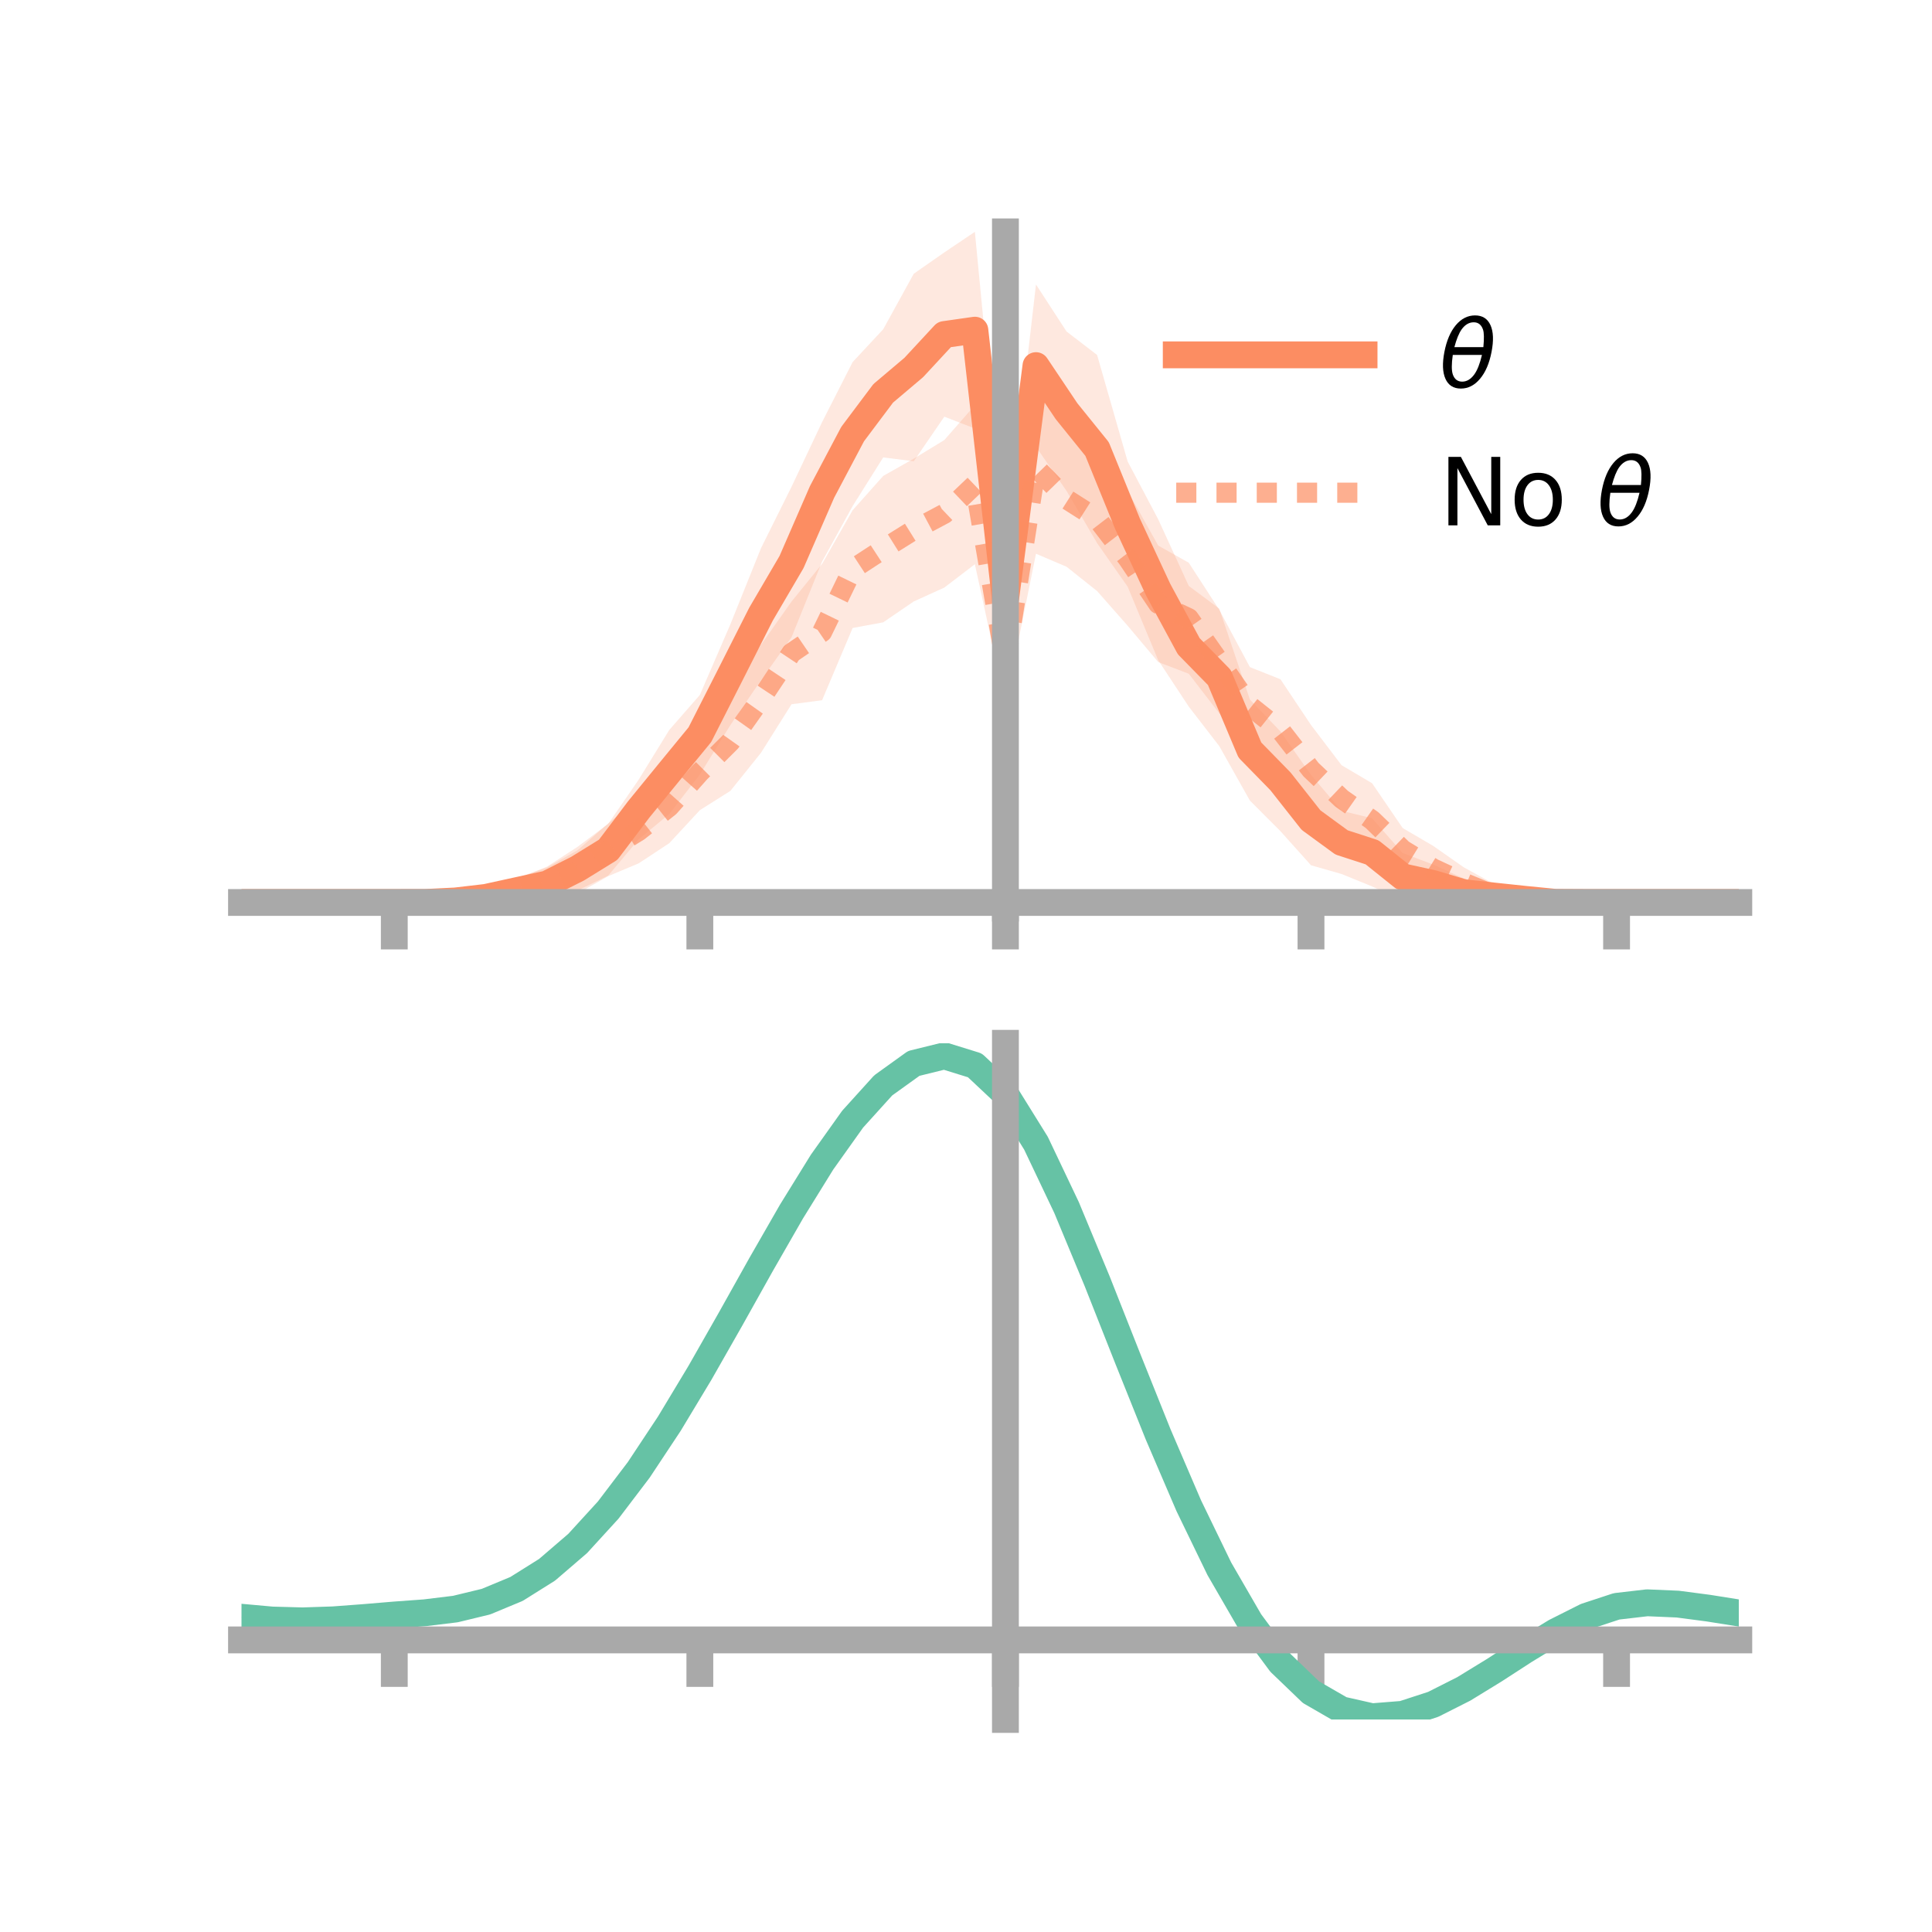 <?xml version="1.0" encoding="utf-8" standalone="no"?>
<!DOCTYPE svg PUBLIC "-//W3C//DTD SVG 1.1//EN"
  "http://www.w3.org/Graphics/SVG/1.1/DTD/svg11.dtd">
<!-- Created with matplotlib (https://matplotlib.org/) -->
<svg height="144pt" version="1.1" viewBox="0 0 144 144" width="144pt" xmlns="http://www.w3.org/2000/svg" xmlns:xlink="http://www.w3.org/1999/xlink">
 <defs>
  <style type="text/css">*{stroke-linecap:butt;stroke-linejoin:round;}</style>
 </defs>
 <g id="figure_1">
  <g id="patch_1">
   <path d="M 0 144 
L 144 144 
L 144 0 
L 0 0 
z
" style="fill:none;"/>
  </g>
  <g id="axes_1">
   <g id="patch_2">
    <path d="M 18 67.68 
L 129.6 67.68 
L 129.6 17.28 
L 18 17.28 
z
" style="fill:none;"/>
   </g>
   <g id="PolyCollection_1">
    <path clip-path="url(#p5cb8d06c27)" d="M 18 67.265 
L 18 67.265 
L 20.278 67.265 
L 22.555 67.265 
L 24.833 67.265 
L 27.11 67.265 
L 29.388 67.265 
L 31.665 67.244 
L 33.943 66.837 
L 36.22 66.398 
L 38.498 65.512 
L 40.776 64.591 
L 43.053 63.113 
L 45.331 61.408 
L 47.608 58.105 
L 49.886 54.404 
L 52.163 51.797 
L 54.441 46.526 
L 56.718 40.863 
L 58.996 36.281 
L 61.273 31.463 
L 63.551 26.987 
L 65.829 24.541 
L 68.106 20.404 
L 70.384 18.813 
L 72.661 17.28 
L 74.939 40.93 
L 77.216 21.203 
L 79.494 24.707 
L 81.771 26.457 
L 84.049 34.399 
L 86.327 38.709 
L 88.604 43.672 
L 90.882 45.369 
L 93.159 52.139 
L 95.437 54.517 
L 97.714 57.756 
L 99.992 60.435 
L 102.269 60.986 
L 104.547 63.581 
L 106.824 64.441 
L 109.102 65.476 
L 111.38 65.997 
L 113.657 66.381 
L 115.935 67.064 
L 118.212 67.247 
L 120.49 67.265 
L 122.767 67.265 
L 125.045 67.265 
L 127.322 67.265 
L 129.6 67.265 
L 129.6 67.265 
L 129.6 67.265 
L 127.322 67.265 
L 125.045 67.265 
L 122.767 67.265 
L 120.49 67.265 
L 118.212 67.286 
L 115.935 67.445 
L 113.657 67.68 
L 111.38 67.58 
L 109.102 67.599 
L 106.824 67.271 
L 104.547 67.125 
L 102.269 66.071 
L 99.992 65.143 
L 97.714 64.492 
L 95.437 61.952 
L 93.159 59.67 
L 90.882 55.619 
L 88.604 52.666 
L 86.327 49.212 
L 84.049 43.729 
L 81.771 40.479 
L 79.494 36.59 
L 77.216 33.299 
L 74.939 48.548 
L 72.661 31.939 
L 70.384 31.056 
L 68.106 34.38 
L 65.829 34.094 
L 63.551 37.719 
L 61.273 41.857 
L 58.996 47.5 
L 56.718 50.7 
L 54.441 54.038 
L 52.163 57.727 
L 49.886 60.671 
L 47.608 62.55 
L 45.331 65.265 
L 43.053 66.374 
L 40.776 67.188 
L 38.498 67.263 
L 36.22 67.373 
L 33.943 67.467 
L 31.665 67.285 
L 29.388 67.265 
L 27.11 67.265 
L 24.833 67.265 
L 22.555 67.265 
L 20.278 67.265 
L 18 67.265 
z
" style="fill:#fc8d62;fill-opacity:0.2;"/>
   </g>
   <g id="PolyCollection_2">
    <path clip-path="url(#p5cb8d06c27)" d="M 18 67.265 
L 18 67.265 
L 20.278 67.265 
L 22.555 67.265 
L 24.833 67.265 
L 27.11 67.265 
L 29.388 67.265 
L 31.665 67.174 
L 33.943 67.071 
L 36.22 66.139 
L 38.498 65.435 
L 40.776 64.656 
L 43.053 63.371 
L 45.331 61.371 
L 47.608 59.527 
L 49.886 57.413 
L 52.163 54.747 
L 54.441 51.651 
L 56.718 48.059 
L 58.996 44.838 
L 61.273 42.03 
L 63.551 38.03 
L 65.829 35.474 
L 68.106 34.186 
L 70.384 32.798 
L 72.661 30.201 
L 74.939 46.172 
L 77.216 28.45 
L 79.494 32.176 
L 81.771 33.259 
L 84.049 36.594 
L 86.327 40.664 
L 88.604 41.943 
L 90.882 45.461 
L 93.159 49.722 
L 95.437 50.628 
L 97.714 54.036 
L 99.992 57.033 
L 102.269 58.379 
L 104.547 61.718 
L 106.824 63.05 
L 109.102 64.645 
L 111.38 65.899 
L 113.657 66.397 
L 115.935 66.809 
L 118.212 67.244 
L 120.49 67.265 
L 122.767 67.265 
L 125.045 67.265 
L 127.322 67.265 
L 129.6 67.265 
L 129.6 67.265 
L 129.6 67.265 
L 127.322 67.265 
L 125.045 67.265 
L 122.767 67.265 
L 120.49 67.265 
L 118.212 67.295 
L 115.935 67.466 
L 113.657 67.598 
L 111.38 67.55 
L 109.102 66.938 
L 106.824 66.417 
L 104.547 64.944 
L 102.269 63.88 
L 99.992 62.029 
L 97.714 60.692 
L 95.437 58.241 
L 93.159 55.518 
L 90.882 53.173 
L 88.604 50.217 
L 86.327 49.348 
L 84.049 46.64 
L 81.771 44.054 
L 79.494 42.242 
L 77.216 41.273 
L 74.939 52.517 
L 72.661 42.054 
L 70.384 43.795 
L 68.106 44.828 
L 65.829 46.385 
L 63.551 46.806 
L 61.273 52.192 
L 58.996 52.49 
L 56.718 56.111 
L 54.441 58.946 
L 52.163 60.386 
L 49.886 62.844 
L 47.608 64.347 
L 45.331 65.304 
L 43.053 66.593 
L 40.776 66.943 
L 38.498 67.11 
L 36.22 67.506 
L 33.943 67.414 
L 31.665 67.327 
L 29.388 67.265 
L 27.11 67.265 
L 24.833 67.265 
L 22.555 67.265 
L 20.278 67.265 
L 18 67.265 
z
" style="fill:#fc8d62;fill-opacity:0.2;"/>
   </g>
   <g id="matplotlib.axis_1">
    <g id="xtick_1">
     <g id="line2d_1">
      <defs>
       <path d="M 0 0 
L 0 3.5 
" id="mbc00ff282d" style="stroke:#a9a9a9;stroke-width:2;"/>
      </defs>
      <g>
       <use style="fill:#a9a9a9;stroke:#a9a9a9;stroke-width:2;" x="29.388" xlink:href="#mbc00ff282d" y="67.265"/>
      </g>
     </g>
    </g>
    <g id="xtick_2">
     <g id="line2d_2">
      <g>
       <use style="fill:#a9a9a9;stroke:#a9a9a9;stroke-width:2;" x="52.163" xlink:href="#mbc00ff282d" y="67.265"/>
      </g>
     </g>
    </g>
    <g id="xtick_3">
     <g id="line2d_3">
      <g>
       <use style="fill:#a9a9a9;stroke:#a9a9a9;stroke-width:2;" x="74.939" xlink:href="#mbc00ff282d" y="67.265"/>
      </g>
     </g>
    </g>
    <g id="xtick_4">
     <g id="line2d_4">
      <g>
       <use style="fill:#a9a9a9;stroke:#a9a9a9;stroke-width:2;" x="97.714" xlink:href="#mbc00ff282d" y="67.265"/>
      </g>
     </g>
    </g>
    <g id="xtick_5">
     <g id="line2d_5">
      <g>
       <use style="fill:#a9a9a9;stroke:#a9a9a9;stroke-width:2;" x="120.49" xlink:href="#mbc00ff282d" y="67.265"/>
      </g>
     </g>
    </g>
   </g>
   <g id="matplotlib.axis_2"/>
   <g id="line2d_6">
    <path clip-path="url(#p5cb8d06c27)" d="M 18 67.265 
L 20.278 67.265 
L 22.555 67.265 
L 24.833 67.265 
L 27.11 67.265 
L 29.388 67.265 
L 31.665 67.264 
L 33.943 67.152 
L 36.22 66.886 
L 38.498 66.388 
L 40.776 65.89 
L 43.053 64.744 
L 45.331 63.337 
L 47.608 60.328 
L 49.886 57.537 
L 52.163 54.762 
L 54.441 50.282 
L 56.718 45.781 
L 58.996 41.891 
L 61.273 36.66 
L 63.551 32.353 
L 65.829 29.318 
L 68.106 27.392 
L 70.384 24.934 
L 72.661 24.609 
L 74.939 44.739 
L 77.216 27.251 
L 79.494 30.649 
L 81.771 33.468 
L 84.049 39.064 
L 86.327 43.96 
L 88.604 48.169 
L 90.882 50.494 
L 93.159 55.904 
L 95.437 58.234 
L 97.714 61.124 
L 99.992 62.789 
L 102.269 63.528 
L 104.547 65.353 
L 106.824 65.856 
L 109.102 66.537 
L 111.38 66.788 
L 113.657 67.03 
L 115.935 67.254 
L 118.212 67.266 
L 120.49 67.265 
L 122.767 67.265 
L 125.045 67.265 
L 127.322 67.265 
L 129.6 67.265 
" style="fill:none;stroke:#fc8d62;stroke-linecap:square;stroke-width:2;"/>
   </g>
   <g id="line2d_7">
    <path clip-path="url(#p5cb8d06c27)" d="M 18 67.265 
L 20.278 67.265 
L 22.555 67.265 
L 24.833 67.265 
L 27.11 67.265 
L 29.388 67.265 
L 31.665 67.251 
L 33.943 67.243 
L 36.22 66.823 
L 38.498 66.272 
L 40.776 65.8 
L 43.053 64.982 
L 45.331 63.337 
L 47.608 61.937 
L 49.886 60.129 
L 52.163 57.567 
L 54.441 55.298 
L 56.718 52.085 
L 58.996 48.664 
L 61.273 47.111 
L 63.551 42.418 
L 65.829 40.93 
L 68.106 39.507 
L 70.384 38.296 
L 72.661 36.127 
L 74.939 49.345 
L 77.216 34.861 
L 79.494 37.209 
L 81.771 38.657 
L 84.049 41.617 
L 86.327 45.006 
L 88.604 46.08 
L 90.882 49.317 
L 93.159 52.62 
L 95.437 54.434 
L 97.714 57.364 
L 99.992 59.531 
L 102.269 61.129 
L 104.547 63.331 
L 106.824 64.734 
L 109.102 65.792 
L 111.38 66.725 
L 113.657 66.997 
L 115.935 67.138 
L 118.212 67.27 
L 120.49 67.265 
L 122.767 67.265 
L 125.045 67.265 
L 127.322 67.265 
L 129.6 67.265 
" style="fill:none;stroke:#fc8d62;stroke-dasharray:1.5,1.5;stroke-dashoffset:0;stroke-opacity:0.7;stroke-width:1.5;"/>
   </g>
   <g id="patch_3">
    <path d="M 74.939 67.68 
L 74.939 17.28 
" style="fill:none;stroke:#a9a9a9;stroke-linecap:square;stroke-linejoin:miter;stroke-width:2;"/>
   </g>
   <g id="patch_4">
    <path d="M 129.6 67.68 
L 129.6 17.28 
" style="fill:none;"/>
   </g>
   <g id="patch_5">
    <path d="M 18 67.265 
L 129.6 67.265 
" style="fill:none;stroke:#a9a9a9;stroke-linecap:square;stroke-linejoin:miter;stroke-width:2;"/>
   </g>
   <g id="patch_6">
    <path d="M 18 17.28 
L 129.6 17.28 
" style="fill:none;"/>
   </g>
   <g id="legend_1">
    <g id="line2d_8">
     <path d="M 87.67 26.449 
L 101.67 26.449 
" style="fill:none;stroke:#fc8d62;stroke-linecap:square;stroke-width:2;"/>
    </g>
    <g id="line2d_9"/>
    <g id="text_1">
     <!-- $\theta$ -->
     <g transform="translate(107.27 28.899)scale(0.07 -0.07)">
      <defs>
       <path d="M 45.516 34.672 
L 14.453 34.672 
Q 12.359 20.062 14.5 13.875 
Q 17.188 6.25 24.469 6.25 
Q 31.781 6.25 37.359 13.922 
Q 42.234 20.656 45.516 34.672 
z
M 47.016 42.969 
Q 48.344 56.844 46.625 61.719 
Q 43.953 69.438 36.766 69.438 
Q 29.297 69.438 23.828 61.812 
Q 19.531 55.672 16.156 42.969 
z
M 38.188 76.766 
Q 49.906 76.766 54.594 66.406 
Q 59.281 56.109 55.719 37.844 
Q 52.203 19.625 43.453 9.281 
Q 34.766 -1.125 23.047 -1.125 
Q 11.281 -1.125 6.641 9.281 
Q 2 19.625 5.516 37.844 
Q 9.078 56.109 17.719 66.406 
Q 26.422 76.766 38.188 76.766 
z
" id="DejaVuSans-Oblique-952"/>
      </defs>
      <use transform="translate(0 0.234)" xlink:href="#DejaVuSans-Oblique-952"/>
     </g>
    </g>
    <g id="line2d_10">
     <path d="M 87.67 36.724 
L 101.67 36.724 
" style="fill:none;stroke:#fc8d62;stroke-dasharray:1.5,1.5;stroke-dashoffset:0;stroke-opacity:0.7;stroke-width:1.5;"/>
    </g>
    <g id="line2d_11"/>
    <g id="text_2">
     <!-- No $\theta$ -->
     <g transform="translate(107.27 39.174)scale(0.07 -0.07)">
      <defs>
       <path d="M 9.812 72.906 
L 23.094 72.906 
L 55.422 11.922 
L 55.422 72.906 
L 64.984 72.906 
L 64.984 0 
L 51.703 0 
L 19.391 60.984 
L 19.391 0 
L 9.812 0 
z
" id="DejaVuSans-78"/>
       <path d="M 30.609 48.391 
Q 23.391 48.391 19.188 42.75 
Q 14.984 37.109 14.984 27.297 
Q 14.984 17.484 19.156 11.844 
Q 23.344 6.203 30.609 6.203 
Q 37.797 6.203 41.984 11.859 
Q 46.188 17.531 46.188 27.297 
Q 46.188 37.016 41.984 42.703 
Q 37.797 48.391 30.609 48.391 
z
M 30.609 56 
Q 42.328 56 49.016 48.375 
Q 55.719 40.766 55.719 27.297 
Q 55.719 13.875 49.016 6.219 
Q 42.328 -1.422 30.609 -1.422 
Q 18.844 -1.422 12.172 6.219 
Q 5.516 13.875 5.516 27.297 
Q 5.516 40.766 12.172 48.375 
Q 18.844 56 30.609 56 
z
" id="DejaVuSans-111"/>
       <path id="DejaVuSans-32"/>
      </defs>
      <use transform="translate(0 0.234)" xlink:href="#DejaVuSans-78"/>
      <use transform="translate(74.805 0.234)" xlink:href="#DejaVuSans-111"/>
      <use transform="translate(135.986 0.234)" xlink:href="#DejaVuSans-32"/>
      <use transform="translate(167.773 0.234)" xlink:href="#DejaVuSans-Oblique-952"/>
     </g>
    </g>
   </g>
  </g>
  <g id="axes_2">
   <g id="patch_7">
    <path d="M 18 128.16 
L 129.6 128.16 
L 129.6 77.76 
L 18 77.76 
z
" style="fill:none;"/>
   </g>
   <g id="PolyCollection_3">
    <path clip-path="url(#p564e96830e)" d="M 18 120.58 
L 18 120.502 
L 20.278 120.717 
L 22.555 120.779 
L 24.833 120.697 
L 27.11 120.518 
L 29.388 120.318 
L 31.665 120.147 
L 33.943 119.864 
L 36.22 119.307 
L 38.498 118.351 
L 40.776 116.902 
L 43.053 114.908 
L 45.331 112.362 
L 47.608 109.295 
L 49.886 105.775 
L 52.163 101.903 
L 54.441 97.808 
L 56.718 93.645 
L 58.996 89.589 
L 61.273 85.829 
L 63.551 82.564 
L 65.829 79.996 
L 68.106 78.329 
L 70.384 77.76 
L 72.661 78.477 
L 74.939 80.65 
L 77.216 84.367 
L 79.494 89.23 
L 81.771 94.794 
L 84.049 100.643 
L 86.327 106.413 
L 88.604 111.804 
L 90.882 116.581 
L 93.159 120.578 
L 95.437 123.699 
L 97.714 125.908 
L 99.992 127.233 
L 102.269 127.751 
L 104.547 127.575 
L 106.824 126.843 
L 109.102 125.71 
L 111.38 124.337 
L 113.657 122.888 
L 115.935 121.522 
L 118.212 120.391 
L 120.49 119.646 
L 122.767 119.384 
L 125.045 119.488 
L 127.322 119.796 
L 129.6 120.17 
L 129.6 120.274 
L 129.6 120.274 
L 127.322 119.925 
L 125.045 119.635 
L 122.767 119.542 
L 120.49 119.81 
L 118.212 120.564 
L 115.935 121.722 
L 113.657 123.132 
L 111.38 124.632 
L 109.102 126.051 
L 106.824 127.22 
L 104.547 127.973 
L 102.269 128.16 
L 99.992 127.649 
L 97.714 126.343 
L 95.437 124.182 
L 93.159 121.149 
L 90.882 117.276 
L 88.604 112.653 
L 86.327 107.435 
L 84.049 101.845 
L 81.771 96.173 
L 79.494 90.771 
L 77.216 86.047 
L 74.939 82.438 
L 72.661 80.333 
L 70.384 79.64 
L 68.106 80.192 
L 65.829 81.799 
L 63.551 84.269 
L 61.273 87.403 
L 58.996 91.006 
L 56.718 94.886 
L 54.441 98.862 
L 52.163 102.768 
L 49.886 106.46 
L 47.608 109.817 
L 45.331 112.745 
L 43.053 115.183 
L 40.776 117.103 
L 38.498 118.512 
L 36.22 119.449 
L 33.943 119.994 
L 31.665 120.267 
L 29.388 120.427 
L 27.11 120.61 
L 24.833 120.771 
L 22.555 120.838 
L 20.278 120.777 
L 18 120.58 
z
" style="fill:#66c2a5;fill-opacity:0.2;"/>
   </g>
   <g id="matplotlib.axis_3">
    <g id="xtick_6">
     <g id="line2d_12">
      <g>
       <use style="fill:#a9a9a9;stroke:#a9a9a9;stroke-width:2;" x="29.388" xlink:href="#mbc00ff282d" y="122.23"/>
      </g>
     </g>
    </g>
    <g id="xtick_7">
     <g id="line2d_13">
      <g>
       <use style="fill:#a9a9a9;stroke:#a9a9a9;stroke-width:2;" x="52.163" xlink:href="#mbc00ff282d" y="122.23"/>
      </g>
     </g>
    </g>
    <g id="xtick_8">
     <g id="line2d_14">
      <g>
       <use style="fill:#a9a9a9;stroke:#a9a9a9;stroke-width:2;" x="74.939" xlink:href="#mbc00ff282d" y="122.23"/>
      </g>
     </g>
    </g>
    <g id="xtick_9">
     <g id="line2d_15">
      <g>
       <use style="fill:#a9a9a9;stroke:#a9a9a9;stroke-width:2;" x="97.714" xlink:href="#mbc00ff282d" y="122.23"/>
      </g>
     </g>
    </g>
    <g id="xtick_10">
     <g id="line2d_16">
      <g>
       <use style="fill:#a9a9a9;stroke:#a9a9a9;stroke-width:2;" x="120.49" xlink:href="#mbc00ff282d" y="122.23"/>
      </g>
     </g>
    </g>
   </g>
   <g id="matplotlib.axis_4"/>
   <g id="line2d_17">
    <path clip-path="url(#p564e96830e)" d="M 18 120.541 
L 20.278 120.747 
L 22.555 120.809 
L 24.833 120.734 
L 27.11 120.564 
L 29.388 120.373 
L 31.665 120.207 
L 33.943 119.929 
L 36.22 119.378 
L 38.498 118.431 
L 40.776 117.002 
L 43.053 115.045 
L 45.331 112.553 
L 47.608 109.556 
L 49.886 106.117 
L 52.163 102.335 
L 54.441 98.335 
L 56.718 94.265 
L 58.996 90.297 
L 61.273 86.616 
L 63.551 83.416 
L 65.829 80.898 
L 68.106 79.261 
L 70.384 78.7 
L 72.661 79.405 
L 74.939 81.544 
L 77.216 85.207 
L 79.494 90.001 
L 81.771 95.483 
L 84.049 101.244 
L 86.327 106.924 
L 88.604 112.228 
L 90.882 116.928 
L 93.159 120.863 
L 95.437 123.94 
L 97.714 126.126 
L 99.992 127.441 
L 102.269 127.956 
L 104.547 127.774 
L 106.824 127.032 
L 109.102 125.881 
L 111.38 124.485 
L 113.657 123.01 
L 115.935 121.622 
L 118.212 120.477 
L 120.49 119.728 
L 122.767 119.463 
L 125.045 119.561 
L 127.322 119.86 
L 129.6 120.222 
" style="fill:none;stroke:#66c2a5;stroke-linecap:square;stroke-width:2;"/>
   </g>
   <g id="patch_8">
    <path d="M 74.939 128.16 
L 74.939 77.76 
" style="fill:none;stroke:#a9a9a9;stroke-linecap:square;stroke-linejoin:miter;stroke-width:2;"/>
   </g>
   <g id="patch_9">
    <path d="M 129.6 128.16 
L 129.6 77.76 
" style="fill:none;"/>
   </g>
   <g id="patch_10">
    <path d="M 18 122.23 
L 129.6 122.23 
" style="fill:none;stroke:#a9a9a9;stroke-linecap:square;stroke-linejoin:miter;stroke-width:2;"/>
   </g>
   <g id="patch_11">
    <path d="M 18 77.76 
L 129.6 77.76 
" style="fill:none;"/>
   </g>
  </g>
 </g>
 <defs>
  <clipPath id="p5cb8d06c27">
   <rect height="50.4" width="111.6" x="18" y="17.28"/>
  </clipPath>
  <clipPath id="p564e96830e">
   <rect height="50.4" width="111.6" x="18" y="77.76"/>
  </clipPath>
 </defs>
</svg>
